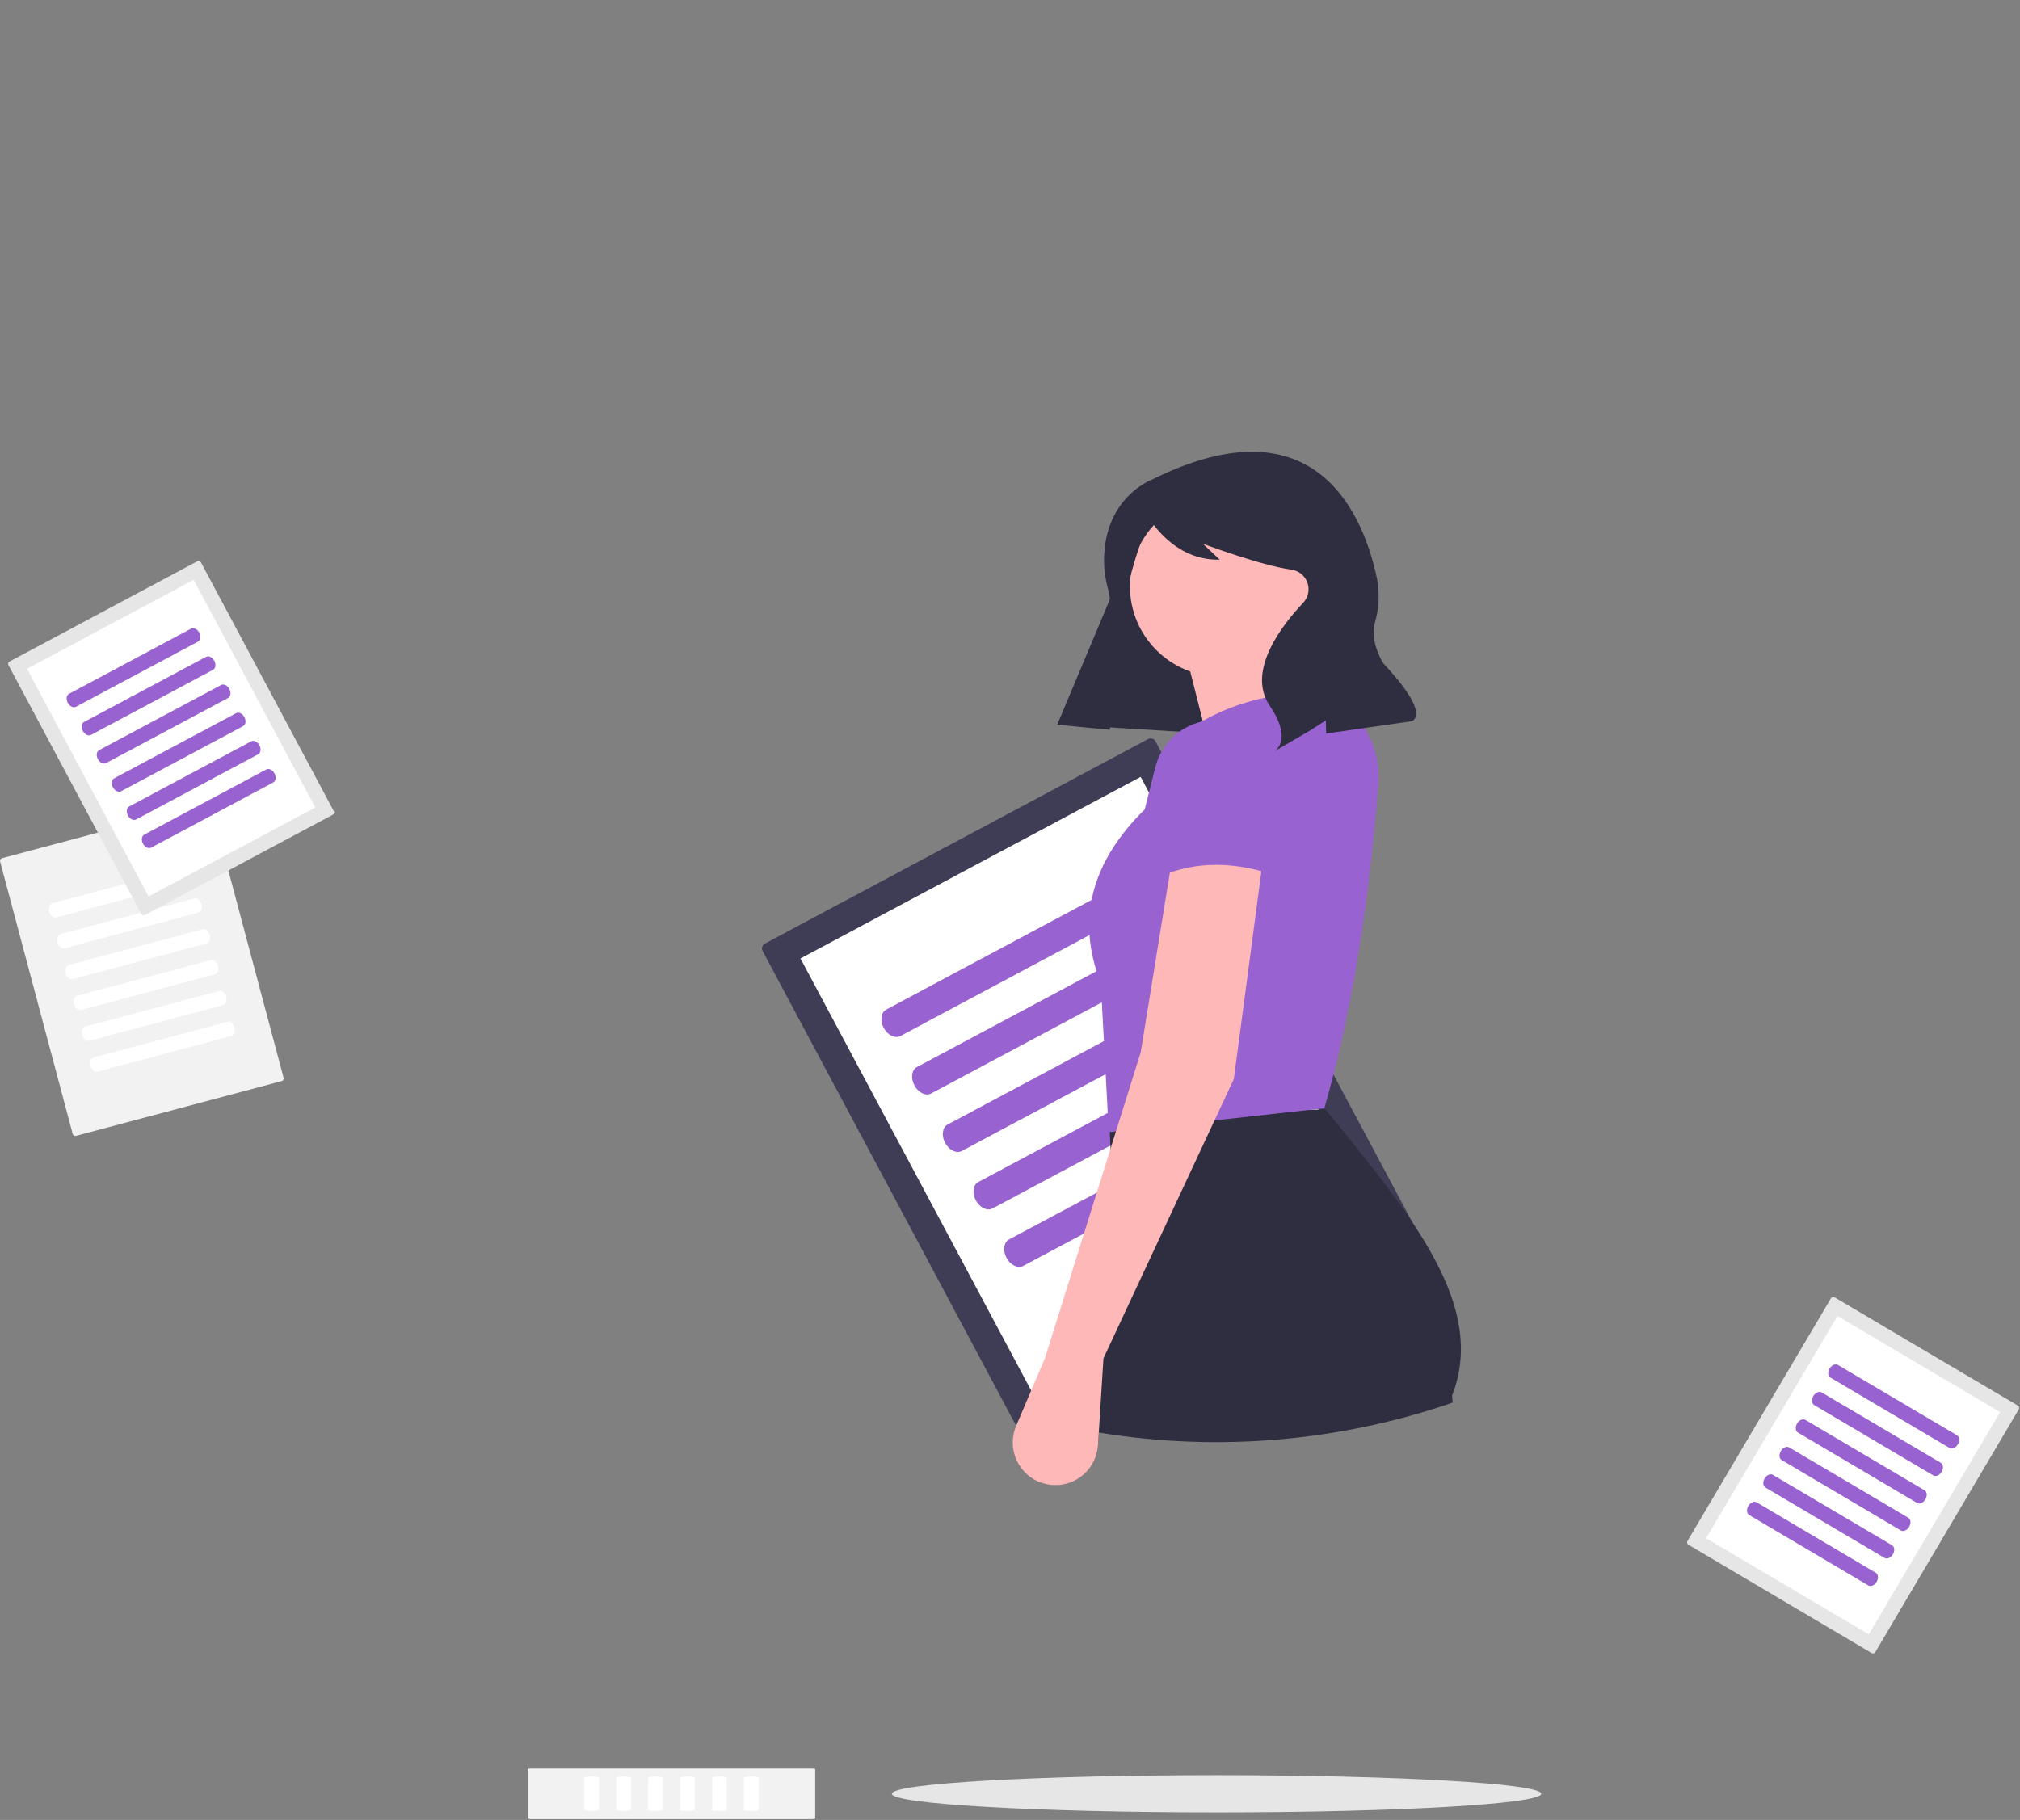 <svg width="759" height="684" viewBox="0 0 759 684" fill="none" xmlns="http://www.w3.org/2000/svg">
<rect x="0" y="0" width="759" height="684" fill="#808080" stroke="none"/>
<g clip-path="url(#clip0)">
<path d="M287.376 354.643C286.899 354.898 286.543 355.332 286.386 355.85C286.228 356.368 286.283 356.927 286.537 357.404L388.426 548.244C388.681 548.721 389.115 549.077 389.633 549.235C390.151 549.392 390.71 549.337 391.188 549.083L535.217 472.186C535.694 471.93 536.051 471.496 536.208 470.979C536.365 470.461 536.311 469.902 536.056 469.424L434.168 278.585C433.912 278.108 433.478 277.751 432.96 277.594C432.443 277.437 431.884 277.491 431.406 277.746L287.376 354.643Z" fill="#3F3D56"/>
<path d="M300.764 360.219L394.003 534.854L521.829 466.609L428.591 291.973L300.764 360.219ZM292.664 364.543L292.682 364.534L292.663 364.544L292.664 364.543Z" fill="white"/>
<path d="M332.994 379.419C331.008 380.479 330.585 383.574 332.05 386.317C333.515 389.06 336.322 390.431 338.307 389.371L431.927 339.388C433.913 338.327 434.335 335.232 432.871 332.489C431.406 329.746 428.599 328.375 426.613 329.436L332.994 379.419Z" fill="#9962D1"/>
<path d="M344.529 401.023C342.543 402.083 342.12 405.178 343.585 407.922C345.049 410.665 347.856 412.035 349.842 410.975L443.461 360.992C445.447 359.932 445.87 356.837 444.405 354.094C442.941 351.35 440.134 349.98 438.148 351.04L344.529 401.023Z" fill="#9962D1"/>
<path d="M356.063 422.628C354.077 423.688 353.655 426.783 355.119 429.526C356.584 432.269 359.391 433.64 361.377 432.58L454.996 382.596C456.982 381.536 457.405 378.441 455.94 375.698C454.475 372.955 451.668 371.584 449.683 372.644L356.063 422.628Z" fill="#9962D1"/>
<path d="M367.598 444.232C365.612 445.292 365.189 448.387 366.654 451.131C368.118 453.874 370.925 455.244 372.911 454.184L466.531 404.201C468.516 403.141 468.939 400.046 467.475 397.303C466.01 394.559 463.203 393.189 461.217 394.249L367.598 444.232Z" fill="#9962D1"/>
<path d="M379.132 465.837C377.146 466.897 376.724 469.992 378.188 472.735C379.653 475.478 382.46 476.849 384.446 475.789L478.065 425.805C480.051 424.745 480.474 421.65 479.009 418.907C477.545 416.164 474.738 414.793 472.752 415.853L379.132 465.837Z" fill="#9962D1"/>
<path d="M397.312 272.193L482.142 277.373L505.899 206.525L431.494 190.804L397.312 272.193Z" fill="#2F2E41"/>
<path d="M458.491 254.278C477.229 254.278 492.419 239.088 492.419 220.351C492.419 201.613 477.229 186.423 458.491 186.423C439.754 186.423 424.564 201.613 424.564 220.351C424.564 239.088 439.754 254.278 458.491 254.278Z" fill="#FFB8B8"/>
<path d="M513.613 288.5L458.613 297.5L444.113 240L482.613 236.5L513.613 288.5Z" fill="#FFB8B8"/>
<path d="M545.613 524.5L545.833 527.14C503.126 541.845 457.435 545.714 412.863 538.4L412.573 543.09C412.411 545.603 411.659 548.043 410.379 550.211C409.1 552.38 407.327 554.218 405.206 555.575C403.085 556.932 400.674 557.771 398.168 558.023C395.663 558.276 393.133 557.936 390.783 557.03L400.263 536.02L412.253 509.43L420.113 492L417.283 431.7L416.983 425.46L416.613 417.5L421.733 417.47L458.133 417.25L492.823 417.03L498.113 417C531.283 457.8 558.653 490.96 545.613 524.5Z" fill="#2F2E41"/>
<path d="M497.613 416.5L416.613 425.5L413.613 369.5C404.107 345.256 410.382 323.616 430.111 304.197L434.122 288.321C435.174 284.154 437.349 280.355 440.41 277.338C443.472 274.321 447.301 272.201 451.483 271.209V271.209C464.742 263.605 479.761 259.98 496.613 260.5C503.343 263.128 509.049 267.851 512.889 273.971C516.729 280.091 518.499 287.284 517.938 294.487C514.452 338.496 508.195 379.693 497.613 416.5Z" fill="#9962D1"/>
<path d="M474.613 322.5L473.963 327.41L463.613 405.5L458.133 417.25L456.343 421.09L414.613 510.5L412.863 538.4L412.573 543.09C412.434 545.424 411.785 547.7 410.673 549.757C409.561 551.814 408.012 553.603 406.135 554.998C404.258 556.393 402.099 557.361 399.809 557.833C397.519 558.305 395.153 558.27 392.877 557.731C390.602 557.192 388.472 556.162 386.637 554.712C384.802 553.263 383.306 551.429 382.255 549.341C381.203 547.252 380.622 544.958 380.55 542.621C380.479 540.283 380.921 537.959 381.843 535.81L383.513 531.88L392.613 510.5L417.283 431.7L419.313 425.2L421.733 417.47L428.613 395.5L439.573 327.94L440.613 321.5L474.613 322.5Z" fill="#FFB8B8"/>
<path d="M480.613 329.5C464.897 323.853 449.821 323.252 435.613 329.5L440.251 289.305C440.08 284.285 441.887 279.4 445.281 275.698C448.676 271.997 453.387 269.775 458.403 269.511C460.922 269.378 463.443 269.745 465.821 270.588C468.199 271.432 470.387 272.737 472.259 274.428C474.132 276.119 475.652 278.163 476.733 280.443C477.814 282.723 478.434 285.194 478.558 287.714L480.613 329.5Z" fill="#9962D1"/>
<path d="M432.826 180.266C432.826 180.266 415.283 186.668 414.833 209.942C414.808 213.859 415.33 217.76 416.386 221.532C417.523 225.809 418.436 235.09 410.786 247.463C405.788 255.493 401.269 263.812 397.253 272.377V272.377L417.006 274.283L420.272 241.538C421.856 225.662 425.768 210.106 431.884 195.371L432.011 195.063C432.011 195.063 441.073 210.813 458.297 210.328L451.972 204.35C451.972 204.35 473.544 212.474 485.274 214.105C486.613 214.292 487.876 214.84 488.926 215.69C489.976 216.541 490.774 217.662 491.235 218.933C491.695 220.204 491.8 221.576 491.538 222.902C491.276 224.228 490.657 225.458 489.748 226.458C489.679 226.534 489.609 226.609 489.537 226.685C482.364 234.274 468.086 251.913 477.079 265.203C486.072 278.493 478.795 282.392 478.795 282.392L492.119 274.629L498.166 270.765L498.305 275.686L530.187 271.094C530.187 271.094 538.764 269.622 519.721 249.228C519.721 249.228 514.62 241.243 516.554 234.179C518.156 228.806 518.457 223.129 517.432 217.617C512.648 194.671 495.137 149.276 432.826 180.266Z" fill="#2F2E41"/>
<path d="M457.113 681.157C524.492 681.157 579.113 678.023 579.113 674.157C579.113 670.291 524.492 667.157 457.113 667.157C389.734 667.157 335.113 670.291 335.113 674.157C335.113 678.023 389.734 681.157 457.113 681.157Z" fill="#E6E6E6"/>
<path d="M0.743 322.533C0.487 322.601 0.268 322.769 0.135 322.998C0.002 323.227 -0.034 323.5 0.034 323.756L27.324 426.183C27.392 426.439 27.56 426.658 27.789 426.791C28.019 426.924 28.291 426.96 28.548 426.892L105.851 406.296C106.107 406.227 106.326 406.06 106.458 405.831C106.591 405.601 106.628 405.328 106.56 405.072L79.27 302.645C79.201 302.389 79.034 302.171 78.804 302.038C78.575 301.905 78.302 301.868 78.046 301.936L0.743 322.533Z" fill="#F2F2F2"/>
<path d="M19.738 339.449C18.672 339.733 18.125 341.162 18.517 342.634C18.909 344.107 20.095 345.074 21.161 344.79L71.408 331.403C72.474 331.119 73.022 329.689 72.629 328.217C72.237 326.745 71.051 325.777 69.985 326.061L19.738 339.449Z" fill="white"/>
<path d="M22.828 351.044C21.762 351.328 21.214 352.757 21.607 354.23C21.999 355.702 23.185 356.67 24.251 356.386L74.498 342.998C75.564 342.714 76.111 341.285 75.719 339.812C75.326 338.34 74.141 337.373 73.075 337.657L22.828 351.044Z" fill="white"/>
<path d="M25.917 362.64C24.851 362.924 24.304 364.353 24.696 365.825C25.088 367.298 26.274 368.265 27.34 367.981L77.587 354.593C78.653 354.309 79.201 352.88 78.808 351.408C78.416 349.936 77.23 348.968 76.164 349.252L25.917 362.64Z" fill="white"/>
<path d="M29.006 374.235C27.941 374.519 27.393 375.948 27.785 377.421C28.178 378.893 29.364 379.861 30.43 379.577L80.677 366.189C81.743 365.905 82.29 364.476 81.898 363.003C81.505 361.531 80.319 360.564 79.254 360.848L29.006 374.235Z" fill="white"/>
<path d="M32.096 385.831C31.03 386.115 30.483 387.544 30.875 389.016C31.267 390.489 32.453 391.456 33.519 391.172L83.766 377.784C84.832 377.5 85.379 376.071 84.987 374.599C84.595 373.127 83.409 372.159 82.343 372.443L32.096 385.831Z" fill="white"/>
<path d="M35.185 397.426C34.12 397.71 33.572 399.139 33.964 400.612C34.357 402.084 35.543 403.052 36.608 402.768L86.856 389.38C87.921 389.096 88.469 387.667 88.077 386.194C87.684 384.722 86.498 383.755 85.432 384.038L35.185 397.426Z" fill="white"/>
<path d="M198.297 683.426C198.297 683.553 198.745 683.657 199.297 683.657H305.297C305.848 683.657 306.297 683.553 306.297 683.426V664.889C306.297 664.761 305.848 664.657 305.297 664.657H199.297C198.745 664.657 198.297 664.761 198.297 664.889V683.426Z" fill="#F2F2F2"/>
<path d="M219.533 680.182C219.533 680.437 220.773 680.645 222.297 680.645C223.82 680.645 225.061 680.437 225.061 680.182V668.133C225.061 667.877 223.82 667.67 222.297 667.67C220.773 667.67 219.533 667.877 219.533 668.133V680.182Z" fill="white"/>
<path d="M231.533 680.182C231.533 680.437 232.773 680.645 234.297 680.645C235.82 680.645 237.061 680.437 237.061 680.182V668.133C237.061 667.877 235.82 667.67 234.297 667.67C232.773 667.67 231.533 667.877 231.533 668.133V680.182Z" fill="white"/>
<path d="M243.533 680.182C243.533 680.437 244.773 680.645 246.297 680.645C247.82 680.645 249.061 680.437 249.061 680.182V668.133C249.061 667.877 247.82 667.67 246.297 667.67C244.773 667.67 243.533 667.877 243.533 668.133V680.182Z" fill="white"/>
<path d="M255.533 680.182C255.533 680.437 256.773 680.645 258.297 680.645C259.82 680.645 261.061 680.437 261.061 680.182V668.133C261.061 667.877 259.82 667.67 258.297 667.67C256.773 667.67 255.533 667.877 255.533 668.133V680.182Z" fill="white"/>
<path d="M267.533 680.182C267.533 680.437 268.773 680.645 270.297 680.645C271.82 680.645 273.061 680.437 273.061 680.182V668.133C273.061 667.877 271.82 667.67 270.297 667.67C268.773 667.67 267.533 667.877 267.533 668.133V680.182Z" fill="white"/>
<path d="M279.533 680.182C279.533 680.437 280.773 680.645 282.297 680.645C283.82 680.645 285.061 680.437 285.061 680.182V668.133C285.061 667.877 283.82 667.67 282.297 667.67C280.773 667.67 279.533 667.877 279.533 668.133V680.182Z" fill="white"/>
<path d="M3.578 248.617C3.345 248.743 3.17 248.955 3.093 249.209C3.016 249.463 3.042 249.737 3.167 249.971L53.09 343.478C53.216 343.712 53.428 343.886 53.682 343.963C53.936 344.041 54.21 344.014 54.444 343.889L125.015 306.211C125.249 306.086 125.424 305.873 125.501 305.62C125.578 305.366 125.551 305.092 125.427 304.858L75.503 211.351C75.378 211.117 75.165 210.942 74.912 210.865C74.658 210.788 74.384 210.815 74.15 210.939L3.578 248.617Z" fill="#E6E6E6"/>
<path d="M10.138 251.35L55.823 336.917L118.456 303.479L72.77 217.91L10.138 251.35ZM6.169 253.469L6.178 253.464L6.168 253.469L6.169 253.469Z" fill="white"/>
<path d="M25.93 260.757C24.957 261.277 24.75 262.793 25.468 264.137C26.185 265.481 27.561 266.153 28.534 265.633L74.405 241.143C75.378 240.623 75.585 239.107 74.868 237.763C74.15 236.419 72.775 235.747 71.802 236.266L25.93 260.757Z" fill="#9962D1"/>
<path d="M31.582 271.343C30.609 271.862 30.402 273.379 31.119 274.723C31.837 276.067 33.212 276.739 34.185 276.219L80.057 251.728C81.03 251.209 81.237 249.692 80.519 248.348C79.802 247.004 78.426 246.333 77.453 246.852L31.582 271.343Z" fill="#9962D1"/>
<path d="M37.233 281.929C36.261 282.448 36.053 283.965 36.771 285.309C37.489 286.653 38.864 287.324 39.837 286.805L85.709 262.314C86.681 261.795 86.889 260.278 86.171 258.934C85.454 257.59 84.078 256.918 83.105 257.438L37.233 281.929Z" fill="#9962D1"/>
<path d="M42.885 292.514C41.912 293.034 41.705 294.55 42.423 295.894C43.14 297.239 44.516 297.91 45.489 297.391L91.36 272.9C92.333 272.38 92.54 270.864 91.823 269.52C91.105 268.176 89.73 267.504 88.757 268.024L42.885 292.514Z" fill="#9962D1"/>
<path d="M48.537 303.1C47.564 303.62 47.357 305.136 48.074 306.48C48.792 307.824 50.167 308.496 51.14 307.976L97.012 283.486C97.985 282.966 98.192 281.45 97.474 280.106C96.757 278.761 95.381 278.09 94.408 278.609L48.537 303.1Z" fill="#9962D1"/>
<path d="M54.189 313.686C53.216 314.205 53.008 315.722 53.726 317.066C54.444 318.41 55.819 319.082 56.792 318.562L102.664 294.071C103.637 293.552 103.844 292.035 103.126 290.691C102.409 289.347 101.033 288.676 100.06 289.195L54.189 313.686Z" fill="#9962D1"/>
<path d="M689.333 487.575C689.104 487.44 688.832 487.402 688.575 487.468C688.318 487.534 688.098 487.699 687.963 487.927L634.036 579.184C633.901 579.412 633.862 579.685 633.928 579.942C633.994 580.198 634.16 580.418 634.388 580.554L703.261 621.254C703.489 621.388 703.762 621.427 704.018 621.361C704.275 621.295 704.495 621.13 704.63 620.901L758.558 529.645C758.693 529.416 758.731 529.144 758.665 528.887C758.599 528.63 758.434 528.41 758.206 528.275L689.333 487.575Z" fill="#E6E6E6"/>
<path d="M690.409 494.599L641.061 578.108L702.185 614.229L751.534 530.72L690.409 494.599ZM686.536 492.31L686.544 492.315L686.535 492.31L686.536 492.31Z" fill="white"/>
<path d="M690.582 512.98C689.632 512.419 688.229 513.03 687.454 514.342C686.679 515.654 686.82 517.178 687.769 517.739L732.537 544.194C733.487 544.755 734.89 544.144 735.665 542.832C736.44 541.52 736.299 539.996 735.349 539.435L690.582 512.98Z" fill="#9962D1"/>
<path d="M684.477 523.311C683.527 522.75 682.124 523.361 681.349 524.673C680.574 525.985 680.715 527.509 681.664 528.07L726.432 554.525C727.382 555.086 728.785 554.475 729.56 553.163C730.335 551.851 730.194 550.327 729.244 549.766L684.477 523.311Z" fill="#9962D1"/>
<path d="M678.372 533.642C677.422 533.081 676.019 533.692 675.244 535.004C674.468 536.316 674.61 537.84 675.559 538.401L720.327 564.856C721.276 565.417 722.68 564.806 723.455 563.494C724.23 562.182 724.089 560.658 723.139 560.097L678.372 533.642Z" fill="#9962D1"/>
<path d="M672.267 543.973C671.317 543.412 669.914 544.023 669.139 545.335C668.363 546.646 668.505 548.171 669.454 548.732L714.222 575.187C715.172 575.748 716.575 575.136 717.35 573.825C718.125 572.513 717.984 570.989 717.034 570.428L672.267 543.973Z" fill="#9962D1"/>
<path d="M666.162 554.304C665.212 553.743 663.809 554.354 663.034 555.666C662.258 556.977 662.4 558.502 663.349 559.063L708.117 585.518C709.066 586.079 710.47 585.467 711.245 584.156C712.02 582.844 711.879 581.32 710.929 580.759L666.162 554.304Z" fill="#9962D1"/>
<path d="M660.057 564.635C659.107 564.074 657.704 564.685 656.929 565.997C656.153 567.309 656.295 568.833 657.244 569.394L702.012 595.849C702.962 596.41 704.365 595.799 705.14 594.487C705.915 593.175 705.774 591.651 704.824 591.09L660.057 564.635Z" fill="#9962D1"/>
</g>
<defs>
<clipPath id="clip0">
<rect width="758.697" height="683.657" fill="white"/>
</clipPath>
</defs>
</svg>
